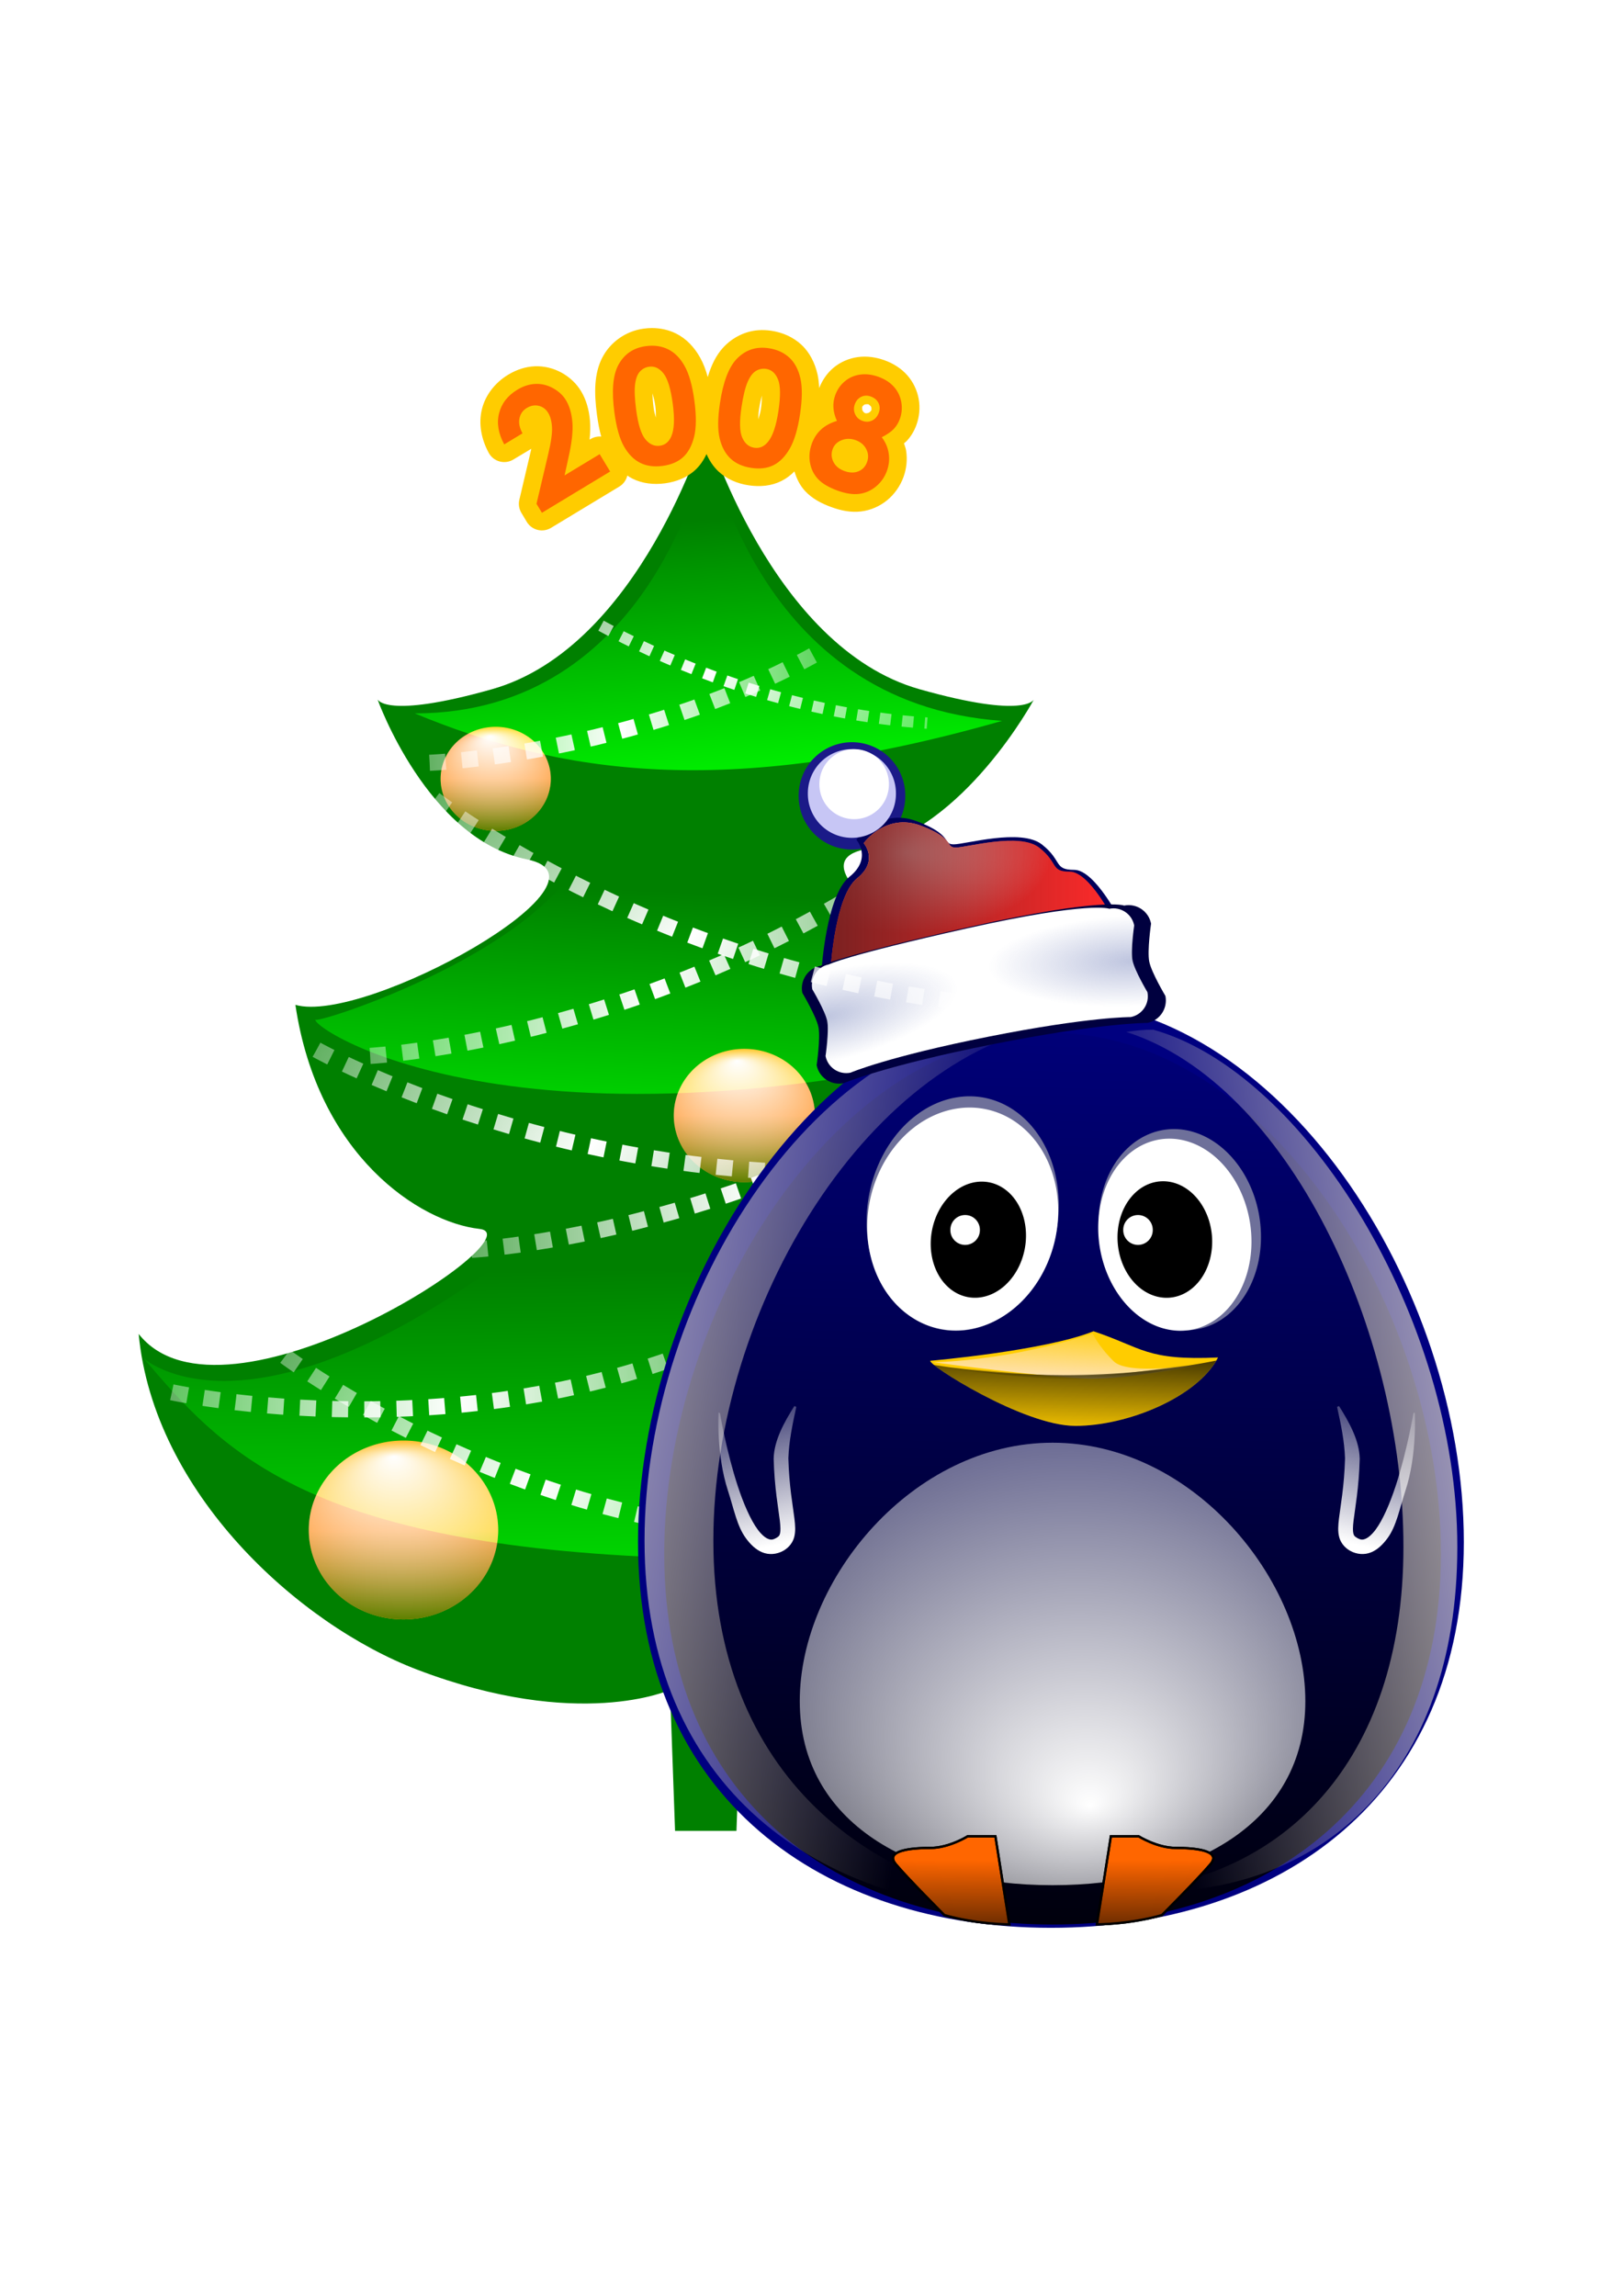 <?xml version="1.0" encoding="UTF-8" standalone="no"?>
<!-- Created with Inkscape (http://www.inkscape.org/) -->
<svg
   xmlns:dc="http://purl.org/dc/elements/1.1/"
   xmlns:cc="http://creativecommons.org/ns#"
   xmlns:rdf="http://www.w3.org/1999/02/22-rdf-syntax-ns#"
   xmlns:svg="http://www.w3.org/2000/svg"
   xmlns="http://www.w3.org/2000/svg"
   xmlns:xlink="http://www.w3.org/1999/xlink"
   xmlns:sodipodi="http://sodipodi.sourceforge.net/DTD/sodipodi-0.dtd"
   xmlns:inkscape="http://www.inkscape.org/namespaces/inkscape"
   width="744.094"
   height="1052.362"
   id="svg3522"
   sodipodi:version="0.32"
   inkscape:version="0.46dev+devel"
   sodipodi:docname="pingvi.svgz"
   inkscape:output_extension="org.inkscape.output.svgz.inkscape"
   enable-background="new">
  <defs
     id="defs3524">
    <linearGradient
       inkscape:collect="always"
       id="linearGradient4300">
      <stop
         style="stop-color:#ffffff;stop-opacity:1;"
         offset="0"
         id="stop4302" />
      <stop
         style="stop-color:#ffffff;stop-opacity:0;"
         offset="1"
         id="stop4304" />
    </linearGradient>
    <linearGradient
       inkscape:collect="always"
       id="linearGradient4209">
      <stop
         style="stop-color:#ffffff;stop-opacity:1;"
         offset="0"
         id="stop4211" />
      <stop
         style="stop-color:#ffffff;stop-opacity:0;"
         offset="1"
         id="stop4213" />
    </linearGradient>
    <linearGradient
       inkscape:collect="always"
       id="linearGradient4199">
      <stop
         style="stop-color:#5e0000;stop-opacity:1;"
         offset="0"
         id="stop4201" />
      <stop
         style="stop-color:#5e0000;stop-opacity:0;"
         offset="1"
         id="stop4203" />
    </linearGradient>
    <linearGradient
       inkscape:collect="always"
       id="linearGradient4185">
      <stop
         style="stop-color:#ffffff;stop-opacity:1;"
         offset="0"
         id="stop4187" />
      <stop
         style="stop-color:#ffffff;stop-opacity:0;"
         offset="1"
         id="stop4189" />
    </linearGradient>
    <linearGradient
       inkscape:collect="always"
       id="linearGradient4165">
      <stop
         style="stop-color:#00ff00;stop-opacity:1;"
         offset="0"
         id="stop4167" />
      <stop
         style="stop-color:#00ff00;stop-opacity:0;"
         offset="1"
         id="stop4169" />
    </linearGradient>
    <linearGradient
       inkscape:collect="always"
       id="linearGradient4157">
      <stop
         style="stop-color:#00ff00;stop-opacity:1;"
         offset="0"
         id="stop4159" />
      <stop
         style="stop-color:#00ff00;stop-opacity:0;"
         offset="1"
         id="stop4161" />
    </linearGradient>
    <linearGradient
       inkscape:collect="always"
       id="linearGradient4141">
      <stop
         style="stop-color:#00ff00;stop-opacity:1;"
         offset="0"
         id="stop4143" />
      <stop
         style="stop-color:#00ff00;stop-opacity:0;"
         offset="1"
         id="stop4145" />
    </linearGradient>
    <linearGradient
       inkscape:collect="always"
       id="linearGradient4089">
      <stop
         style="stop-color:#6b2b00;stop-opacity:1;"
         offset="0"
         id="stop4091" />
      <stop
         style="stop-color:#6b2b00;stop-opacity:0;"
         offset="1"
         id="stop4093" />
    </linearGradient>
    <linearGradient
       inkscape:collect="always"
       id="linearGradient4067">
      <stop
         style="stop-color:#782121;stop-opacity:1;"
         offset="0"
         id="stop4069" />
      <stop
         style="stop-color:#782121;stop-opacity:0;"
         offset="1"
         id="stop4071" />
    </linearGradient>
    <linearGradient
       inkscape:collect="always"
       id="linearGradient4057">
      <stop
         style="stop-color:#ffd5d5;stop-opacity:1;"
         offset="0"
         id="stop4059" />
      <stop
         style="stop-color:#ffd5d5;stop-opacity:0;"
         offset="1"
         id="stop4061" />
    </linearGradient>
    <linearGradient
       inkscape:collect="always"
       id="linearGradient4031">
      <stop
         style="stop-color:#ffffff;stop-opacity:1;"
         offset="0"
         id="stop4033" />
      <stop
         style="stop-color:#ffffff;stop-opacity:0;"
         offset="1"
         id="stop4035" />
    </linearGradient>
    <linearGradient
       inkscape:collect="always"
       id="linearGradient4013">
      <stop
         style="stop-color:#35499b;stop-opacity:1;"
         offset="0"
         id="stop4015" />
      <stop
         style="stop-color:#35499b;stop-opacity:0;"
         offset="1"
         id="stop4017" />
    </linearGradient>
    <linearGradient
       inkscape:collect="always"
       id="linearGradient3998">
      <stop
         style="stop-color:#382d00;stop-opacity:1;"
         offset="0"
         id="stop4000" />
      <stop
         style="stop-color:#382d00;stop-opacity:0;"
         offset="1"
         id="stop4002" />
    </linearGradient>
    <linearGradient
       inkscape:collect="always"
       id="linearGradient3988">
      <stop
         style="stop-color:#382d00;stop-opacity:1;"
         offset="0"
         id="stop3990" />
      <stop
         style="stop-color:#382d00;stop-opacity:0;"
         offset="1"
         id="stop3992" />
    </linearGradient>
    <linearGradient
       inkscape:collect="always"
       id="linearGradient3975">
      <stop
         style="stop-color:#ffe6d5;stop-opacity:1;"
         offset="0"
         id="stop3977" />
      <stop
         style="stop-color:#ffe6d5;stop-opacity:0;"
         offset="1"
         id="stop3979" />
    </linearGradient>
    <linearGradient
       inkscape:collect="always"
       id="linearGradient3949">
      <stop
         style="stop-color:#fff6d5;stop-opacity:1;"
         offset="0"
         id="stop3951" />
      <stop
         style="stop-color:#fff6d5;stop-opacity:0;"
         offset="1"
         id="stop3953" />
    </linearGradient>
    <linearGradient
       inkscape:collect="always"
       id="linearGradient3924">
      <stop
         style="stop-color:#000000;stop-opacity:1;"
         offset="0"
         id="stop3926" />
      <stop
         style="stop-color:#000000;stop-opacity:0;"
         offset="1"
         id="stop3928" />
    </linearGradient>
    <linearGradient
       inkscape:collect="always"
       xlink:href="#linearGradient3924"
       id="linearGradient3930"
       x1="428.571"
       y1="820.934"
       x2="440"
       y2="360.934"
       gradientUnits="userSpaceOnUse"
       gradientTransform="matrix(1.052,0,0,1.052,32.998,6.778)" />
    <linearGradient
       inkscape:collect="always"
       xlink:href="#linearGradient3949"
       id="linearGradient3955"
       x1="137.134"
       y1="523.788"
       x2="390.018"
       y2="568.074"
       gradientUnits="userSpaceOnUse"
       gradientTransform="matrix(1.052,0,0,1.052,23.983,0.768)" />
    <linearGradient
       inkscape:collect="always"
       xlink:href="#linearGradient3949"
       id="linearGradient3959"
       gradientUnits="userSpaceOnUse"
       gradientTransform="matrix(-0.823,0,0,0.978,862.711,48.807)"
       x1="137.134"
       y1="523.788"
       x2="432.875"
       y2="582.359" />
    <linearGradient
       inkscape:collect="always"
       xlink:href="#linearGradient3975"
       id="linearGradient3981"
       x1="435.376"
       y1="544.015"
       x2="436.891"
       y2="514.216"
       gradientUnits="userSpaceOnUse"
       gradientTransform="matrix(1.052,0,0,1.052,32.998,6.778)" />
    <linearGradient
       inkscape:collect="always"
       xlink:href="#linearGradient3988"
       id="linearGradient3994"
       x1="440.908"
       y1="526.39"
       x2="439.753"
       y2="563.766"
       gradientUnits="userSpaceOnUse"
       gradientTransform="matrix(1.052,0,0,1.052,32.998,6.778)" />
    <radialGradient
       inkscape:collect="always"
       xlink:href="#linearGradient3998"
       id="radialGradient4004"
       cx="427.679"
       cy="535.219"
       fx="427.679"
       fy="535.219"
       r="62.679"
       gradientTransform="matrix(1.052,0,0,6.5918838e-2,32.998,534.389)"
       gradientUnits="userSpaceOnUse" />
    <radialGradient
       inkscape:collect="always"
       xlink:href="#linearGradient4013"
       id="radialGradient4019"
       cx="317.6"
       cy="394.175"
       fx="317.6"
       fy="394.175"
       r="73.225"
       gradientTransform="matrix(0.842,-0.204,6.683187e-2,0.276,73.338,363.846)"
       gradientUnits="userSpaceOnUse" />
    <radialGradient
       inkscape:collect="always"
       xlink:href="#linearGradient4013"
       id="radialGradient4023"
       gradientUnits="userSpaceOnUse"
       gradientTransform="matrix(0.914,-3.9373099e-2,1.224498e-2,0.284,61.563,280.994)"
       cx="484.936"
       cy="422.261"
       fx="484.936"
       fy="422.261"
       r="73.225" />
    <linearGradient
       inkscape:collect="always"
       xlink:href="#linearGradient4031"
       id="linearGradient4037"
       x1="306.156"
       y1="609.182"
       x2="289.167"
       y2="530.39"
       gradientUnits="userSpaceOnUse"
       gradientTransform="matrix(1.052,0,0,1.052,32.998,6.778)" />
    <linearGradient
       inkscape:collect="always"
       xlink:href="#linearGradient4031"
       id="linearGradient4041"
       gradientUnits="userSpaceOnUse"
       x1="306.156"
       y1="609.182"
       x2="289.167"
       y2="530.39"
       gradientTransform="matrix(-1.052,0,0,1.052,924.891,6.778)" />
    <radialGradient
       inkscape:collect="always"
       xlink:href="#linearGradient4057"
       id="radialGradient4063"
       cx="356.096"
       cy="291.911"
       fx="356.096"
       fy="291.911"
       r="63.118"
       gradientTransform="matrix(1.052,0,0,0.589,30.894,160.276)"
       gradientUnits="userSpaceOnUse" />
    <linearGradient
       inkscape:collect="always"
       xlink:href="#linearGradient4067"
       id="linearGradient4073"
       x1="318.252"
       y1="331.605"
       x2="444.487"
       y2="331.605"
       gradientUnits="userSpaceOnUse"
       gradientTransform="matrix(1.052,0,0,1.052,32.998,6.778)" />
    <linearGradient
       inkscape:collect="always"
       xlink:href="#linearGradient4089"
       id="linearGradient4095"
       x1="385.195"
       y1="777.091"
       x2="385.368"
       y2="748.306"
       gradientUnits="userSpaceOnUse"
       gradientTransform="matrix(1.052,0,0,1.052,32.998,6.778)" />
    <linearGradient
       inkscape:collect="always"
       xlink:href="#linearGradient4089"
       id="linearGradient4101"
       gradientUnits="userSpaceOnUse"
       x1="385.195"
       y1="777.091"
       x2="385.368"
       y2="748.306"
       gradientTransform="matrix(-1.052,0,0,1.052,912.457,6.778)" />
    <linearGradient
       inkscape:collect="always"
       xlink:href="#linearGradient4165"
       id="linearGradient4179"
       gradientUnits="userSpaceOnUse"
       gradientTransform="matrix(1.477,0,0,1.477,250.287,-25.93)"
       x1="-274.762"
       y1="209.805"
       x2="-284.863"
       y2="90.607" />
    <linearGradient
       inkscape:collect="always"
       xlink:href="#linearGradient4141"
       id="linearGradient4181"
       gradientUnits="userSpaceOnUse"
       gradientTransform="matrix(1.477,0,0,1.477,250.287,-25.93)"
       x1="-287.383"
       y1="378.02"
       x2="-281.333"
       y2="243.669" />
    <linearGradient
       inkscape:collect="always"
       xlink:href="#linearGradient4157"
       id="linearGradient4183"
       gradientUnits="userSpaceOnUse"
       gradientTransform="matrix(1.477,0,0,1.477,250.287,-25.93)"
       x1="-277.792"
       y1="573.759"
       x2="-280.822"
       y2="394.753" />
    <radialGradient
       inkscape:collect="always"
       xlink:href="#linearGradient4185"
       id="radialGradient4191"
       cx="403.817"
       cy="738.82"
       fx="411.899"
       fy="796.54"
       r="123.319"
       gradientTransform="matrix(2.018,-4.6190514e-2,3.6794757e-2,1.607,-370.743,-491.818)"
       gradientUnits="userSpaceOnUse" />
    <linearGradient
       inkscape:collect="always"
       xlink:href="#linearGradient4199"
       id="linearGradient4205"
       x1="-971.767"
       y1="26.047"
       x2="-971.767"
       y2="-42.643"
       gradientUnits="userSpaceOnUse" />
    <radialGradient
       inkscape:collect="always"
       xlink:href="#linearGradient4209"
       id="radialGradient4215"
       cx="-1072.782"
       cy="-42.643"
       fx="-1080.265"
       fy="-125.832"
       r="101.015"
       gradientTransform="matrix(1.444,0,0,0.68,476.792,-13.646)"
       gradientUnits="userSpaceOnUse" />
    <linearGradient
       inkscape:collect="always"
       xlink:href="#linearGradient4199"
       id="linearGradient4222"
       gradientUnits="userSpaceOnUse"
       x1="-971.767"
       y1="26.047"
       x2="-971.767"
       y2="-42.643" />
    <radialGradient
       inkscape:collect="always"
       xlink:href="#linearGradient4209"
       id="radialGradient4224"
       gradientUnits="userSpaceOnUse"
       gradientTransform="matrix(1.444,0,0,0.68,476.792,-13.646)"
       cx="-1072.782"
       cy="-42.643"
       fx="-1080.265"
       fy="-125.832"
       r="101.015" />
    <linearGradient
       inkscape:collect="always"
       xlink:href="#linearGradient4199"
       id="linearGradient4234"
       gradientUnits="userSpaceOnUse"
       x1="-971.767"
       y1="26.047"
       x2="-971.767"
       y2="-42.643" />
    <radialGradient
       inkscape:collect="always"
       xlink:href="#linearGradient4209"
       id="radialGradient4236"
       gradientUnits="userSpaceOnUse"
       gradientTransform="matrix(1.444,0,0,0.68,476.792,-13.646)"
       cx="-1072.782"
       cy="-42.643"
       fx="-1080.265"
       fy="-125.832"
       r="101.015" />
    <linearGradient
       inkscape:collect="always"
       xlink:href="#linearGradient4199"
       id="linearGradient4246"
       gradientUnits="userSpaceOnUse"
       x1="-971.767"
       y1="26.047"
       x2="-971.767"
       y2="-42.643" />
    <radialGradient
       inkscape:collect="always"
       xlink:href="#linearGradient4209"
       id="radialGradient4248"
       gradientUnits="userSpaceOnUse"
       gradientTransform="matrix(1.444,0,0,0.68,476.792,-13.646)"
       cx="-1072.782"
       cy="-42.643"
       fx="-1080.265"
       fy="-125.832"
       r="101.015" />
    <filter
       inkscape:collect="always"
       id="filter4286">
      <feBlend
         inkscape:collect="always"
         mode="screen"
         in2="BackgroundImage"
         id="feBlend4288" />
    </filter>
    <filter
       inkscape:collect="always"
       id="filter4290">
      <feBlend
         inkscape:collect="always"
         mode="screen"
         in2="BackgroundImage"
         id="feBlend4292" />
    </filter>
    <filter
       inkscape:collect="always"
       id="filter4294">
      <feBlend
         inkscape:collect="always"
         mode="screen"
         in2="BackgroundImage"
         id="feBlend4296" />
    </filter>
    <linearGradient
       inkscape:collect="always"
       xlink:href="#linearGradient4300"
       id="linearGradient4306"
       x1="199"
       y1="569.386"
       x2="412.522"
       y2="569.386"
       gradientUnits="userSpaceOnUse"
       spreadMethod="reflect"
       gradientTransform="translate(10.102,58.589)" />
    <linearGradient
       inkscape:collect="always"
       xlink:href="#linearGradient4300"
       id="linearGradient4310"
       gradientUnits="userSpaceOnUse"
       spreadMethod="reflect"
       x1="199"
       y1="569.386"
       x2="412.522"
       y2="569.386"
       gradientTransform="matrix(1,-0.274,0,1,147.482,12.104)" />
    <linearGradient
       inkscape:collect="always"
       xlink:href="#linearGradient4300"
       id="linearGradient4314"
       gradientUnits="userSpaceOnUse"
       gradientTransform="matrix(1,-0.274,0,1,101.015,-76.789)"
       spreadMethod="reflect"
       x1="199"
       y1="569.386"
       x2="412.522"
       y2="569.386" />
    <linearGradient
       inkscape:collect="always"
       xlink:href="#linearGradient4300"
       id="linearGradient4318"
       gradientUnits="userSpaceOnUse"
       gradientTransform="matrix(0.674,-0.135,0,0.494,150.646,72.9)"
       spreadMethod="reflect"
       x1="199"
       y1="569.386"
       x2="412.522"
       y2="569.386" />
    <linearGradient
       inkscape:collect="always"
       xlink:href="#linearGradient4300"
       id="linearGradient4322"
       gradientUnits="userSpaceOnUse"
       spreadMethod="reflect"
       x1="199"
       y1="569.386"
       x2="412.522"
       y2="569.386"
       gradientTransform="matrix(0.91,0.414,-0.414,0.91,308.056,65.669)" />
    <filter
       inkscape:collect="always"
       id="filter4504">
      <feGaussianBlur
         inkscape:collect="always"
         stdDeviation="0.865"
         id="feGaussianBlur4506" />
    </filter>
    <filter
       inkscape:collect="always"
       id="filter4508">
      <feGaussianBlur
         inkscape:collect="always"
         stdDeviation="0.865"
         id="feGaussianBlur4510" />
    </filter>
    <filter
       inkscape:collect="always"
       id="filter4512">
      <feGaussianBlur
         inkscape:collect="always"
         stdDeviation="0.865"
         id="feGaussianBlur4514" />
    </filter>
    <filter
       inkscape:collect="always"
       id="filter4516">
      <feGaussianBlur
         inkscape:collect="always"
         stdDeviation="0.865"
         id="feGaussianBlur4518" />
    </filter>
    <filter
       inkscape:collect="always"
       id="filter4520">
      <feGaussianBlur
         inkscape:collect="always"
         stdDeviation="0.865"
         id="feGaussianBlur4522" />
    </filter>
    <linearGradient
       inkscape:collect="always"
       xlink:href="#linearGradient4300"
       id="linearGradient4526"
       gradientUnits="userSpaceOnUse"
       gradientTransform="matrix(1,-0.274,0,1,137.381,-46.485)"
       spreadMethod="reflect"
       x1="199"
       y1="569.386"
       x2="412.522"
       y2="569.386" />
    <linearGradient
       inkscape:collect="always"
       xlink:href="#linearGradient4300"
       id="linearGradient4530"
       gradientUnits="userSpaceOnUse"
       gradientTransform="matrix(1,-0.274,0,1,90.914,-135.378)"
       spreadMethod="reflect"
       x1="199"
       y1="569.386"
       x2="412.522"
       y2="569.386" />
    <linearGradient
       inkscape:collect="always"
       xlink:href="#linearGradient4300"
       id="linearGradient4534"
       gradientUnits="userSpaceOnUse"
       gradientTransform="matrix(1,-0.274,0,1,90.914,-135.378)"
       spreadMethod="reflect"
       x1="199"
       y1="569.386"
       x2="412.522"
       y2="569.386" />
    <linearGradient
       inkscape:collect="always"
       xlink:href="#linearGradient3924"
       id="linearGradient4564"
       gradientUnits="userSpaceOnUse"
       gradientTransform="matrix(1.052,0,0,1.052,32.998,6.778)"
       x1="428.571"
       y1="820.934"
       x2="440"
       y2="360.934" />
    <radialGradient
       inkscape:collect="always"
       xlink:href="#linearGradient4185"
       id="radialGradient4566"
       gradientUnits="userSpaceOnUse"
       gradientTransform="matrix(2.018,-4.6190514e-2,3.6794757e-2,1.607,-370.743,-491.818)"
       cx="403.817"
       cy="738.82"
       fx="411.899"
       fy="796.54"
       r="123.319" />
    <linearGradient
       inkscape:collect="always"
       xlink:href="#linearGradient3949"
       id="linearGradient4568"
       gradientUnits="userSpaceOnUse"
       gradientTransform="matrix(1.052,0,0,1.052,23.983,0.768)"
       x1="137.134"
       y1="523.788"
       x2="390.018"
       y2="568.074" />
    <linearGradient
       inkscape:collect="always"
       xlink:href="#linearGradient3949"
       id="linearGradient4570"
       gradientUnits="userSpaceOnUse"
       gradientTransform="matrix(-0.823,0,0,0.978,862.711,48.807)"
       x1="137.134"
       y1="523.788"
       x2="432.875"
       y2="582.359" />
    <linearGradient
       inkscape:collect="always"
       xlink:href="#linearGradient3975"
       id="linearGradient4572"
       gradientUnits="userSpaceOnUse"
       gradientTransform="matrix(1.052,0,0,1.052,32.998,6.778)"
       x1="435.376"
       y1="544.015"
       x2="436.891"
       y2="514.216" />
    <linearGradient
       inkscape:collect="always"
       xlink:href="#linearGradient3988"
       id="linearGradient4574"
       gradientUnits="userSpaceOnUse"
       gradientTransform="matrix(1.052,0,0,1.052,32.998,6.778)"
       x1="440.908"
       y1="526.39"
       x2="439.753"
       y2="563.766" />
    <radialGradient
       inkscape:collect="always"
       xlink:href="#linearGradient3998"
       id="radialGradient4576"
       gradientUnits="userSpaceOnUse"
       gradientTransform="matrix(1.052,0,0,6.5918838e-2,32.998,534.389)"
       cx="427.679"
       cy="535.219"
       fx="427.679"
       fy="535.219"
       r="62.679" />
    <radialGradient
       inkscape:collect="always"
       xlink:href="#linearGradient4057"
       id="radialGradient4578"
       gradientUnits="userSpaceOnUse"
       gradientTransform="matrix(1.052,0,0,0.589,30.894,160.276)"
       cx="356.096"
       cy="291.911"
       fx="356.096"
       fy="291.911"
       r="63.118" />
    <linearGradient
       inkscape:collect="always"
       xlink:href="#linearGradient4067"
       id="linearGradient4580"
       gradientUnits="userSpaceOnUse"
       gradientTransform="matrix(1.052,0,0,1.052,32.998,6.778)"
       x1="318.252"
       y1="331.605"
       x2="444.487"
       y2="331.605" />
    <radialGradient
       inkscape:collect="always"
       xlink:href="#linearGradient4013"
       id="radialGradient4582"
       gradientUnits="userSpaceOnUse"
       gradientTransform="matrix(0.842,-0.204,6.683187e-2,0.276,73.338,363.846)"
       cx="317.6"
       cy="394.175"
       fx="317.6"
       fy="394.175"
       r="73.225" />
    <radialGradient
       inkscape:collect="always"
       xlink:href="#linearGradient4013"
       id="radialGradient4584"
       gradientUnits="userSpaceOnUse"
       gradientTransform="matrix(0.914,-3.9373099e-2,1.224498e-2,0.284,61.563,280.994)"
       cx="484.936"
       cy="422.261"
       fx="484.936"
       fy="422.261"
       r="73.225" />
    <linearGradient
       inkscape:collect="always"
       xlink:href="#linearGradient4031"
       id="linearGradient4586"
       gradientUnits="userSpaceOnUse"
       gradientTransform="matrix(1.052,0,0,1.052,32.998,6.778)"
       x1="306.156"
       y1="609.182"
       x2="289.167"
       y2="530.39" />
    <linearGradient
       inkscape:collect="always"
       xlink:href="#linearGradient4031"
       id="linearGradient4588"
       gradientUnits="userSpaceOnUse"
       gradientTransform="matrix(-1.052,0,0,1.052,924.891,6.778)"
       x1="306.156"
       y1="609.182"
       x2="289.167"
       y2="530.39" />
    <linearGradient
       inkscape:collect="always"
       xlink:href="#linearGradient4089"
       id="linearGradient4590"
       gradientUnits="userSpaceOnUse"
       gradientTransform="matrix(1.052,0,0,1.052,32.998,6.778)"
       x1="385.195"
       y1="777.091"
       x2="385.368"
       y2="748.306" />
    <linearGradient
       inkscape:collect="always"
       xlink:href="#linearGradient4089"
       id="linearGradient4592"
       gradientUnits="userSpaceOnUse"
       gradientTransform="matrix(-1.052,0,0,1.052,912.457,6.778)"
       x1="385.195"
       y1="777.091"
       x2="385.368"
       y2="748.306" />
  </defs>
  <sodipodi:namedview
     id="base"
     pagecolor="#ffffff"
     bordercolor="#666666"
     borderopacity="1.0"
     gridtolerance="10000"
     guidetolerance="10"
     objecttolerance="10"
     inkscape:pageopacity="0.0"
     inkscape:pageshadow="2"
     inkscape:zoom="0.49497475"
     inkscape:cx="71.656099"
     inkscape:cy="634.1869"
     inkscape:document-units="px"
     inkscape:current-layer="layer1"
     showgrid="false"
     inkscape:window-width="1600"
     inkscape:window-height="1174"
     inkscape:window-x="-4"
     inkscape:window-y="-4" />
  <g
     inkscape:label="Layer 1"
     inkscape:groupmode="layer"
     id="layer1">
    <g
       id="g4173"
       transform="matrix(0.765,0,0,0.765,465.351,154.254)"
       inkscape:export-filename="C:\Documents and Settings\kostia.VVCDC\Рабочий стол\ping_win.png"
       inkscape:export-xdpi="90"
       inkscape:export-ydpi="90">
      <path
         sodipodi:nodetypes="cccscscscscscscscscc"
         d="M -203.736,895.405 L -166.941,895.405 L -163.929,810.904 C -163.929,810.904 -82.483,829.093 -12.473,798.832 C 79.978,758.872 144.065,685.393 154.523,597.637 C 103.828,662.02 -90.007,535.755 -54.222,531.731 C -18.437,527.707 47.169,491.004 60.588,400.467 C 18.839,412.538 -149.653,319.366 -90.011,307.294 C -30.369,295.223 11.384,217.38 11.384,217.38 C 11.384,217.38 6.911,229.451 -57.204,211.344 C -145.977,186.272 -185.433,54.412 -185.339,54.412 C -185.244,54.412 -224.701,186.272 -313.474,211.344 C -377.588,229.451 -382.061,217.38 -382.061,217.38 C -382.061,217.38 -352.241,301.189 -292.599,313.261 C -232.958,325.332 -389.517,412.538 -431.266,400.467 C -417.846,491.004 -356.715,530.69 -320.93,534.714 C -285.145,538.738 -474.506,662.02 -525.201,597.637 C -516.235,692.851 -429.465,771.646 -358.205,798.832 C -261.28,835.809 -206.748,810.904 -206.748,810.904 L -203.736,895.405 z"
         style="fill:#008000;fill-rule:evenodd;stroke:none;stroke-width:1.161px;stroke-linecap:butt;stroke-linejoin:miter;stroke-opacity:1"
         id="path4121" />
      <path
         sodipodi:nodetypes="cccc"
         id="path4129"
         d="M -185.244,66.225 C -185.244,72.192 -218.058,225.821 -359.755,225.821 C -273.245,261.618 -174.803,278.025 -7.75,230.295 C -156.905,219.855 -180.77,66.225 -185.244,66.225 z"
         style="fill:url(#linearGradient4179);fill-opacity:1;fill-rule:evenodd;stroke:none;stroke-width:1px;stroke-linecap:butt;stroke-linejoin:miter;stroke-opacity:1" />
      <path
         sodipodi:nodetypes="ccccc"
         id="path4139"
         d="M -419.417,409.281 C -419.417,416.739 -282.195,504.74 47.437,410.772 C -67.412,394.365 -121.108,327.246 -121.108,327.246 C -121.108,327.246 -198.668,343.653 -265.788,321.28 C -303.076,374.975 -419.417,412.264 -419.417,409.281 z"
         style="fill:url(#linearGradient4181);fill-opacity:1;fill-rule:evenodd;stroke:none;stroke-width:1px;stroke-linecap:butt;stroke-linejoin:miter;stroke-opacity:1" />
      <path
         sodipodi:nodetypes="cccczc"
         id="path4155"
         d="M -522.333,612.131 C -522.333,612.131 -459.689,670.301 -297.11,546.503 C -150.939,585.283 -74.87,531.587 -74.87,531.587 C -74.87,531.587 26.555,652.403 144.387,618.097 C 136.929,653.894 -0.304,740.198 -213.584,731.455 C -426.919,722.709 -476.096,666.324 -522.333,612.131 z"
         style="fill:url(#linearGradient4183);fill-opacity:1;fill-rule:evenodd;stroke:none;stroke-width:1px;stroke-linecap:butt;stroke-linejoin:miter;stroke-opacity:1" />
    </g>
    <g
       id="g4217"
       transform="matrix(0.463,0,0,0.463,431.185,155.522)"
       style="filter:url(#filter4286)"
       inkscape:export-filename="C:\Documents and Settings\kostia.VVCDC\Рабочий стол\ping_win.png"
       inkscape:export-xdpi="90"
       inkscape:export-ydpi="90">
      <path
         transform="matrix(0.54,0,0,0.75,138.876,467.141)"
         d="M -971.767,-42.643 A 101.015,68.69 0 1 1 -1173.797,-42.643 A 101.015,68.69 0 1 1 -971.767,-42.643 z"
         sodipodi:ry="68.690376"
         sodipodi:rx="101.01525"
         sodipodi:cy="-42.643177"
         sodipodi:cx="-1072.782"
         id="path4195"
         style="opacity:1;fill:#ff2a2a;fill-opacity:1;fill-rule:evenodd;stroke:none;stroke-width:6.4;stroke-linecap:butt;stroke-linejoin:miter;marker:none;marker-start:none;marker-mid:none;marker-end:none;stroke-miterlimit:4;stroke-dasharray:none;stroke-dashoffset:0;stroke-opacity:1;visibility:visible;display:inline;overflow:visible;enable-background:accumulate"
         sodipodi:type="arc" />
      <path
         sodipodi:type="arc"
         style="opacity:1;fill:url(#linearGradient4222);fill-opacity:1;fill-rule:evenodd;stroke:none;stroke-width:6.4;stroke-linecap:butt;stroke-linejoin:miter;marker:none;marker-start:none;marker-mid:none;marker-end:none;stroke-miterlimit:4;stroke-dasharray:none;stroke-dashoffset:0;stroke-opacity:1;visibility:visible;display:inline;overflow:visible;enable-background:accumulate"
         id="path4197"
         sodipodi:cx="-1072.782"
         sodipodi:cy="-42.643177"
         sodipodi:rx="101.01525"
         sodipodi:ry="68.690376"
         d="M -971.767,-42.643 A 101.015,68.69 0 1 1 -1173.797,-42.643 A 101.015,68.69 0 1 1 -971.767,-42.643 z"
         transform="matrix(0.54,0,0,0.75,138.876,467.141)" />
      <path
         transform="matrix(0.54,0,0,0.75,138.876,467.141)"
         d="M -971.767,-42.643 A 101.015,68.69 0 1 1 -1173.797,-42.643 A 101.015,68.69 0 1 1 -971.767,-42.643 z"
         sodipodi:ry="68.690376"
         sodipodi:rx="101.01525"
         sodipodi:cy="-42.643177"
         sodipodi:cx="-1072.782"
         id="path4207"
         style="opacity:1;fill:url(#radialGradient4224);fill-opacity:1;fill-rule:evenodd;stroke:none;stroke-width:6.4;stroke-linecap:butt;stroke-linejoin:miter;marker:none;marker-start:none;marker-mid:none;marker-end:none;stroke-miterlimit:4;stroke-dasharray:none;stroke-dashoffset:0;stroke-opacity:1;visibility:visible;display:inline;overflow:visible;enable-background:accumulate"
         sodipodi:type="arc" />
    </g>
    <g
       transform="matrix(0.593,0,0,0.593,602.425,253.273)"
       id="g4226"
       style="filter:url(#filter4290)"
       inkscape:export-filename="C:\Documents and Settings\kostia.VVCDC\Рабочий стол\ping_win.png"
       inkscape:export-xdpi="90"
       inkscape:export-ydpi="90">
      <path
         sodipodi:type="arc"
         style="opacity:1;fill:#ff2a2a;fill-opacity:1;fill-rule:evenodd;stroke:none;stroke-width:6.4;stroke-linecap:butt;stroke-linejoin:miter;marker:none;marker-start:none;marker-mid:none;marker-end:none;stroke-miterlimit:4;stroke-dasharray:none;stroke-dashoffset:0;stroke-opacity:1;visibility:visible;display:inline;overflow:visible;enable-background:accumulate"
         id="path4228"
         sodipodi:cx="-1072.782"
         sodipodi:cy="-42.643177"
         sodipodi:rx="101.01525"
         sodipodi:ry="68.690376"
         d="M -971.767,-42.643 A 101.015,68.69 0 1 1 -1173.797,-42.643 A 101.015,68.69 0 1 1 -971.767,-42.643 z"
         transform="matrix(0.54,0,0,0.75,138.876,467.141)" />
      <path
         transform="matrix(0.54,0,0,0.75,138.876,467.141)"
         d="M -971.767,-42.643 A 101.015,68.69 0 1 1 -1173.797,-42.643 A 101.015,68.69 0 1 1 -971.767,-42.643 z"
         sodipodi:ry="68.690376"
         sodipodi:rx="101.01525"
         sodipodi:cy="-42.643177"
         sodipodi:cx="-1072.782"
         id="path4230"
         style="opacity:1;fill:url(#linearGradient4234);fill-opacity:1;fill-rule:evenodd;stroke:none;stroke-width:6.4;stroke-linecap:butt;stroke-linejoin:miter;marker:none;marker-start:none;marker-mid:none;marker-end:none;stroke-miterlimit:4;stroke-dasharray:none;stroke-dashoffset:0;stroke-opacity:1;visibility:visible;display:inline;overflow:visible;enable-background:accumulate"
         sodipodi:type="arc" />
      <path
         sodipodi:type="arc"
         style="opacity:1;fill:url(#radialGradient4236);fill-opacity:1;fill-rule:evenodd;stroke:none;stroke-width:6.4;stroke-linecap:butt;stroke-linejoin:miter;marker:none;marker-start:none;marker-mid:none;marker-end:none;stroke-miterlimit:4;stroke-dasharray:none;stroke-dashoffset:0;stroke-opacity:1;visibility:visible;display:inline;overflow:visible;enable-background:accumulate"
         id="path4232"
         sodipodi:cx="-1072.782"
         sodipodi:cy="-42.643177"
         sodipodi:rx="101.01525"
         sodipodi:ry="68.690376"
         d="M -971.767,-42.643 A 101.015,68.69 0 1 1 -1173.797,-42.643 A 101.015,68.69 0 1 1 -971.767,-42.643 z"
         transform="matrix(0.54,0,0,0.75,138.876,467.141)" />
    </g>
    <g
       id="g4238"
       transform="matrix(0.796,0,0,0.796,535.568,354.931)"
       style="filter:url(#filter4294)"
       inkscape:export-filename="C:\Documents and Settings\kostia.VVCDC\Рабочий стол\ping_win.png"
       inkscape:export-xdpi="90"
       inkscape:export-ydpi="90">
      <path
         transform="matrix(0.54,0,0,0.75,138.876,467.141)"
         d="M -971.767,-42.643 A 101.015,68.69 0 1 1 -1173.797,-42.643 A 101.015,68.69 0 1 1 -971.767,-42.643 z"
         sodipodi:ry="68.690376"
         sodipodi:rx="101.01525"
         sodipodi:cy="-42.643177"
         sodipodi:cx="-1072.782"
         id="path4240"
         style="opacity:1;fill:#ff2a2a;fill-opacity:1;fill-rule:evenodd;stroke:none;stroke-width:6.4;stroke-linecap:butt;stroke-linejoin:miter;marker:none;marker-start:none;marker-mid:none;marker-end:none;stroke-miterlimit:4;stroke-dasharray:none;stroke-dashoffset:0;stroke-opacity:1;visibility:visible;display:inline;overflow:visible;enable-background:accumulate"
         sodipodi:type="arc" />
      <path
         sodipodi:type="arc"
         style="opacity:1;fill:url(#linearGradient4246);fill-opacity:1;fill-rule:evenodd;stroke:none;stroke-width:6.4;stroke-linecap:butt;stroke-linejoin:miter;marker:none;marker-start:none;marker-mid:none;marker-end:none;stroke-miterlimit:4;stroke-dasharray:none;stroke-dashoffset:0;stroke-opacity:1;visibility:visible;display:inline;overflow:visible;enable-background:accumulate"
         id="path4242"
         sodipodi:cx="-1072.782"
         sodipodi:cy="-42.643177"
         sodipodi:rx="101.01525"
         sodipodi:ry="68.690376"
         d="M -971.767,-42.643 A 101.015,68.69 0 1 1 -1173.797,-42.643 A 101.015,68.69 0 1 1 -971.767,-42.643 z"
         transform="matrix(0.54,0,0,0.75,138.876,467.141)" />
      <path
         transform="matrix(0.54,0,0,0.75,138.876,467.141)"
         d="M -971.767,-42.643 A 101.015,68.69 0 1 1 -1173.797,-42.643 A 101.015,68.69 0 1 1 -971.767,-42.643 z"
         sodipodi:ry="68.690376"
         sodipodi:rx="101.01525"
         sodipodi:cy="-42.643177"
         sodipodi:cx="-1072.782"
         id="path4244"
         style="opacity:1;fill:url(#radialGradient4248);fill-opacity:1;fill-rule:evenodd;stroke:none;stroke-width:6.4;stroke-linecap:butt;stroke-linejoin:miter;marker:none;marker-start:none;marker-mid:none;marker-end:none;stroke-miterlimit:4;stroke-dasharray:none;stroke-dashoffset:0;stroke-opacity:1;visibility:visible;display:inline;overflow:visible;enable-background:accumulate"
         sodipodi:type="arc" />
    </g>
    <path
       style="fill:none;fill-rule:evenodd;stroke:url(#linearGradient4306);stroke-width:7.392;stroke-linecap:butt;stroke-linejoin:miter;stroke-miterlimit:4;stroke-dasharray:7.392, 7.392;stroke-dashoffset:0;stroke-opacity:1;filter:url(#filter4516)"
       d="M 78.792,638.2 C 78.792,638.2 216.173,668.504 339.411,609.915"
       id="path4298"
       sodipodi:nodetypes="cs"
       inkscape:export-filename="C:\Documents and Settings\kostia.VVCDC\Рабочий стол\ping_win.png"
       inkscape:export-xdpi="90"
       inkscape:export-ydpi="90" />
    <path
       sodipodi:nodetypes="cs"
       id="path4308"
       d="M 216.173,572.892 C 216.173,572.892 353.553,565.551 476.792,473.192"
       style="fill:none;fill-rule:evenodd;stroke:url(#linearGradient4310);stroke-width:7.392;stroke-linecap:butt;stroke-linejoin:miter;stroke-miterlimit:4;stroke-dasharray:7.392, 7.392;stroke-dashoffset:0;stroke-opacity:1;filter:url(#filter4512)"
       inkscape:export-filename="C:\Documents and Settings\kostia.VVCDC\Рабочий стол\ping_win.png"
       inkscape:export-xdpi="90"
       inkscape:export-ydpi="90" />
    <path
       style="fill:none;fill-rule:evenodd;stroke:url(#linearGradient4314);stroke-width:7.392;stroke-linecap:butt;stroke-linejoin:miter;stroke-miterlimit:4;stroke-dasharray:7.392, 7.392;stroke-dashoffset:0;stroke-opacity:1;filter:url(#filter4508)"
       d="M 169.706,483.999 C 169.706,483.999 307.086,476.658 430.325,384.299"
       id="path4312"
       sodipodi:nodetypes="cs"
       inkscape:export-filename="C:\Documents and Settings\kostia.VVCDC\Рабочий стол\ping_win.png"
       inkscape:export-xdpi="90"
       inkscape:export-ydpi="90" />
    <path
       sodipodi:nodetypes="cs"
       id="path4316"
       d="M 196.975,349.654 C 196.975,349.654 289.632,346.031 372.752,300.451"
       style="fill:none;fill-rule:evenodd;stroke:url(#linearGradient4318);stroke-width:7.392;stroke-linecap:butt;stroke-linejoin:miter;stroke-miterlimit:4;stroke-dasharray:7.392, 7.392;stroke-dashoffset:0;stroke-opacity:1;filter:url(#filter4504)"
       inkscape:export-filename="C:\Documents and Settings\kostia.VVCDC\Рабочий стол\ping_win.png"
       inkscape:export-xdpi="90"
       inkscape:export-ydpi="90" />
    <path
       sodipodi:nodetypes="cs"
       id="path4320"
       d="M 130.692,621.735 C 130.692,621.735 243.211,706.182 379.647,703.854"
       style="fill:none;fill-rule:evenodd;stroke:url(#linearGradient4322);stroke-width:7.392;stroke-linecap:butt;stroke-linejoin:miter;stroke-miterlimit:4;stroke-dasharray:7.392, 7.392;stroke-dashoffset:0;stroke-opacity:1;filter:url(#filter4520)"
       inkscape:export-filename="C:\Documents and Settings\kostia.VVCDC\Рабочий стол\ping_win.png"
       inkscape:export-xdpi="90"
       inkscape:export-ydpi="90" />
    <path
       style="fill:none;fill-rule:evenodd;stroke:url(#linearGradient4526);stroke-width:7.392;stroke-linecap:butt;stroke-linejoin:miter;stroke-miterlimit:4;stroke-dasharray:7.392, 7.392;stroke-dashoffset:0;stroke-opacity:1;filter:url(#filter4512)"
       d="M 206.071,514.303 C 206.071,514.303 343.452,506.962 466.69,414.603"
       id="path4524"
       sodipodi:nodetypes="cs"
       transform="matrix(0.845,0.534,-0.534,0.845,245.634,-63.427)"
       inkscape:export-filename="C:\Documents and Settings\kostia.VVCDC\Рабочий стол\ping_win.png"
       inkscape:export-xdpi="90"
       inkscape:export-ydpi="90" />
    <g
       id="g4250"
       transform="translate(10.102,58.589)"
       inkscape:export-filename="C:\Documents and Settings\kostia.VVCDC\Рабочий стол\ping_win.png"
       inkscape:export-xdpi="90"
       inkscape:export-ydpi="90">
      <path
         transform="matrix(1.052,0,0,1.052,16,-9.158)"
         d="M 369.716,299.799 A 23.234,23.234 0 1 1 323.249,299.799 A 23.234,23.234 0 1 1 369.716,299.799 z"
         sodipodi:ry="23.233509"
         sodipodi:rx="23.233509"
         sodipodi:cy="299.79852"
         sodipodi:cx="346.48233"
         id="path4075"
         style="opacity:1;fill:#1b1a88;fill-opacity:1;fill-rule:evenodd;stroke:none;stroke-width:6.4;stroke-linecap:butt;stroke-linejoin:miter;marker:none;marker-start:none;marker-mid:none;marker-end:none;stroke-miterlimit:4;stroke-dasharray:none;stroke-dashoffset:0;stroke-opacity:1;visibility:visible;display:inline;overflow:visible;enable-background:accumulate"
         sodipodi:type="arc" />
      <path
         id="path4043"
         d="M 366.585,385.82 C 366.585,385.82 368.71,351.824 379.334,343.325 C 389.958,334.826 382.521,326.326 382.521,326.326 C 382.521,326.326 393.145,311.453 410.143,317.827 C 427.141,324.202 421.829,328.451 427.141,328.451 C 432.453,328.451 457.95,321.015 467.512,328.451 C 477.073,335.888 472.824,340.137 482.385,340.137 C 491.947,340.137 503.633,363.51 503.633,363.51 C 503.633,363.51 374.022,383.695 366.585,392.194 C 359.149,400.693 366.585,385.82 366.585,385.82 z"
         style="fill:#00005a;fill-opacity:1;fill-rule:evenodd;stroke:none;stroke-width:1px;stroke-linecap:butt;stroke-linejoin:miter;stroke-opacity:1" />
      <path
         style="fill:#ff2a2a;fill-opacity:1;fill-rule:evenodd;stroke:none;stroke-width:1px;stroke-linecap:butt;stroke-linejoin:miter;stroke-opacity:1"
         d="M 370.831,384.182 C 370.831,384.182 372.841,352.024 382.89,343.985 C 392.94,335.945 385.905,327.906 385.905,327.906 C 385.905,327.906 395.954,313.837 412.033,319.866 C 428.112,325.896 423.087,329.916 428.112,329.916 C 433.137,329.916 457.255,322.881 466.299,329.916 C 475.344,336.95 471.324,340.97 480.368,340.97 C 489.413,340.97 500.467,363.078 500.467,363.078 C 500.467,363.078 377.866,382.172 370.831,390.211 C 363.797,398.251 370.831,384.182 370.831,384.182 z"
         id="path4045" />
      <path
         sodipodi:nodetypes="csssc"
         id="path3530"
         d="M 661.015,648.247 C 661.015,765.599 576.206,825.084 471.709,825.084 C 367.211,825.084 282.402,765.599 282.402,648.247 C 282.402,530.895 367.211,399.895 471.709,399.895 C 576.206,399.895 661.015,530.895 661.015,648.247 z"
         style="fill:#000080;fill-opacity:1;fill-rule:evenodd;stroke:none;stroke-width:5.5;stroke-linecap:butt;stroke-linejoin:miter;marker:none;marker-start:none;marker-mid:none;marker-end:none;stroke-miterlimit:4;stroke-dashoffset:0;stroke-opacity:1;visibility:visible;display:inline;overflow:visible;enable-background:accumulate" />
      <path
         style="fill:url(#linearGradient4564);fill-opacity:1;fill-rule:evenodd;stroke:none;stroke-width:5.5;stroke-linecap:butt;stroke-linejoin:miter;marker:none;marker-start:none;marker-mid:none;marker-end:none;stroke-miterlimit:4;stroke-dashoffset:0;stroke-opacity:1;visibility:visible;display:inline;overflow:visible;enable-background:accumulate"
         d="M 650.498,653.618 C 650.498,766.409 570.737,823.581 472.46,823.581 C 374.182,823.581 294.421,766.409 294.421,653.618 C 294.421,540.828 374.182,414.919 472.46,414.919 C 570.737,414.919 650.498,540.828 650.498,653.618 z"
         id="path3539"
         sodipodi:nodetypes="csssc" />
      <path
         style="fill:url(#radialGradient4566);fill-opacity:1"
         sodipodi:nodetypes="csssc"
         id="path3541"
         d="M 588.357,721.196 C 588.357,777.176 536.435,805.552 472.46,805.552 C 408.484,805.552 356.562,777.176 356.562,721.196 C 356.562,665.215 408.484,602.724 472.46,602.724 C 536.435,602.724 588.357,665.215 588.357,721.196 z" />
      <path
         transform="matrix(0.922,0.194,-0.188,0.951,179.934,-52.812)"
         d="M 421.429,502.362 A 46.429,55.714 0 1 1 328.571,502.362 A 46.429,55.714 0 1 1 421.429,502.362 z"
         sodipodi:ry="55.714287"
         sodipodi:rx="46.42857"
         sodipodi:cy="502.36218"
         sodipodi:cx="375"
         id="path3533"
         style="opacity:1;fill:#6e709a;fill-opacity:1;fill-rule:evenodd;stroke:none;stroke-width:5.5;stroke-linecap:butt;stroke-linejoin:miter;marker:none;marker-start:none;marker-mid:none;marker-end:none;stroke-miterlimit:4;stroke-dasharray:none;stroke-dashoffset:0;stroke-opacity:1;visibility:visible;display:inline;overflow:visible;enable-background:accumulate"
         sodipodi:type="arc" />
      <path
         sodipodi:type="arc"
         style="opacity:1;fill:#6e709a;fill-opacity:1;fill-rule:evenodd;stroke:none;stroke-width:5.5;stroke-linecap:butt;stroke-linejoin:miter;marker:none;marker-start:none;marker-mid:none;marker-end:none;stroke-miterlimit:4;stroke-dasharray:none;stroke-dashoffset:0;stroke-opacity:1;visibility:visible;display:inline;overflow:visible;enable-background:accumulate"
         id="path3535"
         sodipodi:cx="375"
         sodipodi:cy="502.36218"
         sodipodi:rx="46.42857"
         sodipodi:ry="55.714287"
         d="M 421.429,502.362 A 46.429,55.714 0 1 1 328.571,502.362 A 46.429,55.714 0 1 1 421.429,502.362 z"
         transform="matrix(-0.779,0.167,0.159,0.816,743.031,32.532)" />
      <path
         sodipodi:nodetypes="cccsc"
         id="path3537"
         d="M 416.419,565.163 C 416.419,565.163 468.704,560.655 491.24,551.641 C 513.777,559.153 515.279,565.163 548.333,563.66 C 538.891,581.812 506.978,595.013 482.939,595.013 C 458.9,595.013 414.916,566.665 416.419,565.163 z"
         style="fill:#ffcc00;fill-rule:evenodd;stroke:none;stroke-width:1px;stroke-linecap:butt;stroke-linejoin:miter;stroke-opacity:1" />
      <path
         id="path3944"
         d="M 463.431,408.895 C 365.154,408.895 285.397,534.808 285.397,647.599 C 285.397,760.39 365.154,817.58 463.431,817.58 C 468.755,817.58 474.034,817.39 479.239,817.055 C 388.338,811.212 316.948,754.292 316.948,647.599 C 316.948,540.906 388.339,422.506 479.239,410.012 C 474.034,409.295 468.755,408.895 463.431,408.895 z"
         style="fill:url(#linearGradient4568);fill-opacity:1;fill-rule:evenodd;stroke:none;stroke-width:5.5;stroke-linecap:butt;stroke-linejoin:miter;marker:none;marker-start:none;marker-mid:none;marker-end:none;stroke-miterlimit:4;stroke-dashoffset:0;stroke-opacity:1;visibility:visible;display:inline;overflow:visible;enable-background:accumulate" />
      <path
         sodipodi:nodetypes="csscscc"
         style="fill:url(#linearGradient4570);fill-opacity:1;fill-rule:evenodd;stroke:none;stroke-width:5.5;stroke-linecap:butt;stroke-linejoin:miter;marker:none;marker-start:none;marker-mid:none;marker-end:none;stroke-miterlimit:4;stroke-dashoffset:0;stroke-opacity:1;visibility:visible;display:inline;overflow:visible;enable-background:accumulate"
         d="M 518.633,413.402 C 588.069,432.934 658.029,545.545 658.029,650.457 C 658.029,755.37 595.582,808.566 518.633,808.566 C 514.464,808.566 510.331,808.389 506.255,808.077 C 577.429,802.642 633.325,749.698 633.325,650.457 C 633.325,551.217 580.433,438.082 506.255,414.441 C 510.331,413.775 514.464,413.402 518.633,413.402 z"
         id="path3957" />
      <path
         sodipodi:type="arc"
         style="opacity:1;fill:#ffffff;fill-opacity:1;fill-rule:evenodd;stroke:none;stroke-width:5.5;stroke-linecap:butt;stroke-linejoin:miter;marker:none;marker-start:none;marker-mid:none;marker-end:none;stroke-miterlimit:4;stroke-dasharray:none;stroke-dashoffset:0;stroke-opacity:1;visibility:visible;display:inline;overflow:visible;enable-background:accumulate"
         id="path3965"
         sodipodi:cx="375"
         sodipodi:cy="502.36218"
         sodipodi:rx="46.42857"
         sodipodi:ry="55.714287"
         d="M 421.429,502.362 A 46.429,55.714 0 1 1 328.571,502.362 A 46.429,55.714 0 1 1 421.429,502.362 z"
         transform="matrix(0.916,0.184,-0.187,0.904,181.713,-22.954)" />
      <path
         sodipodi:type="arc"
         style="opacity:1;fill:#000000;fill-opacity:1;fill-rule:evenodd;stroke:none;stroke-width:5.5;stroke-linecap:butt;stroke-linejoin:miter;marker:none;marker-start:none;marker-mid:none;marker-end:none;stroke-miterlimit:4;stroke-dasharray:none;stroke-dashoffset:0;stroke-opacity:1;visibility:visible;display:inline;overflow:visible;enable-background:accumulate"
         id="path3961"
         sodipodi:cx="375"
         sodipodi:cy="502.36218"
         sodipodi:rx="46.42857"
         sodipodi:ry="55.714287"
         d="M 421.429,502.362 A 46.429,55.714 0 1 1 328.571,502.362 A 46.429,55.714 0 1 1 421.429,502.362 z"
         transform="matrix(0.457,9.6115557e-2,-9.318435e-2,0.471,313.882,237.007)" />
      <path
         transform="matrix(-0.735,0.159,0.15,0.779,728.797,56.418)"
         d="M 421.429,502.362 A 46.429,55.714 0 1 1 328.571,502.362 A 46.429,55.714 0 1 1 421.429,502.362 z"
         sodipodi:ry="55.714287"
         sodipodi:rx="46.42857"
         sodipodi:cy="502.36218"
         sodipodi:cx="375"
         id="path3967"
         style="opacity:1;fill:#ffffff;fill-opacity:1;fill-rule:evenodd;stroke:none;stroke-width:5.5;stroke-linecap:butt;stroke-linejoin:miter;marker:none;marker-start:none;marker-mid:none;marker-end:none;stroke-miterlimit:4;stroke-dasharray:none;stroke-dashoffset:0;stroke-opacity:1;visibility:visible;display:inline;overflow:visible;enable-background:accumulate"
         sodipodi:type="arc" />
      <path
         transform="matrix(0.466,-2.4157897e-2,3.067331e-2,0.479,333.782,278.015)"
         d="M 421.429,502.362 A 46.429,55.714 0 1 1 328.571,502.362 A 46.429,55.714 0 1 1 421.429,502.362 z"
         sodipodi:ry="55.714287"
         sodipodi:rx="46.42857"
         sodipodi:cy="502.36218"
         sodipodi:cx="375"
         id="path3963"
         style="opacity:1;fill:#000000;fill-opacity:1;fill-rule:evenodd;stroke:none;stroke-width:5.5;stroke-linecap:butt;stroke-linejoin:miter;marker:none;marker-start:none;marker-mid:none;marker-end:none;stroke-miterlimit:4;stroke-dasharray:none;stroke-dashoffset:0;stroke-opacity:1;visibility:visible;display:inline;overflow:visible;enable-background:accumulate"
         sodipodi:type="arc" />
      <path
         transform="matrix(1.052,0,0,1.052,32.998,6.778)"
         d="M 386.071,473.791 A 6.429,6.429 0 1 1 373.214,473.791 A 6.429,6.429 0 1 1 386.071,473.791 z"
         sodipodi:ry="6.4285712"
         sodipodi:rx="6.4285712"
         sodipodi:cy="473.79074"
         sodipodi:cx="379.64285"
         id="path3969"
         style="opacity:1;fill:#ffffff;fill-opacity:1;fill-rule:evenodd;stroke:none;stroke-width:5.5;stroke-linecap:butt;stroke-linejoin:miter;marker:none;marker-start:none;marker-mid:none;marker-end:none;stroke-miterlimit:4;stroke-dasharray:none;stroke-dashoffset:0;stroke-opacity:1;visibility:visible;display:inline;overflow:visible;enable-background:accumulate"
         sodipodi:type="arc" />
      <path
         transform="matrix(1.052,0,0,1.052,112.251,6.778)"
         sodipodi:type="arc"
         style="opacity:1;fill:#ffffff;fill-opacity:1;fill-rule:evenodd;stroke:none;stroke-width:5.5;stroke-linecap:butt;stroke-linejoin:miter;marker:none;marker-start:none;marker-mid:none;marker-end:none;stroke-miterlimit:4;stroke-dasharray:none;stroke-dashoffset:0;stroke-opacity:1;visibility:visible;display:inline;overflow:visible;enable-background:accumulate"
         id="path3971"
         sodipodi:cx="379.64285"
         sodipodi:cy="473.79074"
         sodipodi:rx="6.4285712"
         sodipodi:ry="6.4285712"
         d="M 386.071,473.791 A 6.429,6.429 0 1 1 373.214,473.791 A 6.429,6.429 0 1 1 386.071,473.791 z" />
      <path
         id="path3973"
         d="M 418.111,565.894 C 418.111,565.894 469.637,572.799 488.759,573.33 C 507.882,573.861 546.128,565.894 546.128,565.894 C 546.128,565.894 507.882,572.799 500.446,565.362 C 493.009,557.926 490.884,552.614 490.884,552.614 C 490.884,552.614 457.95,564.3 418.111,565.894 z"
         style="fill:url(#linearGradient4572);fill-opacity:1;fill-rule:evenodd;stroke:none;stroke-width:1px;stroke-linecap:butt;stroke-linejoin:miter;stroke-opacity:1" />
      <path
         id="path3983"
         d="M 547.544,565.068 C 526.07,569.345 502.338,571.74 477.343,571.74 C 456.535,571.74 436.576,570.092 418.086,567.073 C 426.227,573.7 462.069,595.009 482.93,595.009 C 506.338,595.009 537.222,582.485 547.544,565.068 z"
         style="fill:url(#linearGradient4574);fill-opacity:1;fill-rule:evenodd;stroke:none;stroke-width:1px;stroke-linecap:butt;stroke-linejoin:miter;stroke-opacity:1" />
      <path
         sodipodi:nodetypes="cscsc"
         id="path3996"
         d="M 417.621,567.041 C 417.621,567.041 467.577,573.426 493.118,571.924 C 518.66,570.421 547.581,564.411 547.581,564.411 C 547.581,564.411 513.025,573.802 486.733,573.802 C 460.44,573.802 418.748,568.168 417.621,567.041 z"
         style="fill:url(#radialGradient4576);fill-opacity:1;fill-rule:evenodd;stroke:none;stroke-width:1px;stroke-linecap:butt;stroke-linejoin:miter;stroke-opacity:1" />
      <path
         id="path4047"
         d="M 370.831,384.182 C 370.831,384.182 372.841,352.024 382.89,343.985 C 392.94,335.945 385.905,327.906 385.905,327.906 C 385.905,327.906 395.954,313.837 412.033,319.866 C 428.112,325.896 423.087,329.916 428.112,329.916 C 433.137,329.916 457.255,322.881 466.299,329.916 C 475.344,336.95 471.324,340.97 480.368,340.97 C 489.413,340.97 500.467,363.078 500.467,363.078 C 500.467,363.078 377.866,382.172 370.831,390.211 C 363.797,398.251 370.831,384.182 370.831,384.182 z"
         style="fill:url(#radialGradient4578);fill-opacity:1;fill-rule:evenodd;stroke:none;stroke-width:1px;stroke-linecap:butt;stroke-linejoin:miter;stroke-opacity:1" />
      <path
         style="fill:url(#linearGradient4580);fill-opacity:1;fill-rule:evenodd;stroke:none;stroke-width:1px;stroke-linecap:butt;stroke-linejoin:miter;stroke-opacity:1"
         d="M 370.831,384.182 C 370.831,384.182 372.841,352.024 382.89,343.985 C 392.94,335.945 385.905,327.906 385.905,327.906 C 385.905,327.906 395.954,313.837 412.033,319.866 C 428.112,325.896 423.087,329.916 428.112,329.916 C 433.137,329.916 457.255,322.881 466.299,329.916 C 475.344,336.95 471.324,340.97 480.368,340.97 C 489.413,340.97 500.467,363.078 500.467,363.078 C 500.467,363.078 377.866,382.172 370.831,390.211 C 363.797,398.251 370.831,384.182 370.831,384.182 z"
         id="path4065" />
      <path
         sodipodi:nodetypes="czcczcczcczcc"
         id="rect4006"
         d="M 365.998,384.143 C 365.998,384.143 373.688,379.86 434.812,366.201 C 495.923,352.546 505.264,356.513 505.264,356.513 C 510.979,355.379 516.492,359.067 517.626,364.782 C 517.626,364.782 515.802,377.206 516.789,382.18 C 517.776,387.154 524.205,397.94 524.205,397.94 C 525.339,403.656 521.651,409.169 515.936,410.303 C 515.936,410.303 495.111,410.146 445.484,419.992 C 395.12,429.984 376.67,437.933 376.67,437.933 C 370.955,439.067 365.441,435.379 364.307,429.664 C 364.307,429.664 366.131,417.24 365.144,412.266 C 364.158,407.292 357.729,396.506 357.729,396.506 C 356.595,390.791 360.283,385.277 365.998,384.143 z"
         style="fill:#00003f;fill-opacity:1;fill-rule:evenodd;stroke:none;stroke-width:5.5;stroke-linecap:butt;stroke-linejoin:miter;marker:none;marker-start:none;marker-mid:none;marker-end:none;stroke-miterlimit:4;stroke-dashoffset:0;stroke-opacity:1;visibility:visible;display:inline;overflow:visible;enable-background:accumulate" />
      <path
         style="fill:#ffffff;fill-opacity:1;fill-rule:evenodd;stroke:none;stroke-width:5.5;stroke-linecap:butt;stroke-linejoin:miter;marker:none;marker-start:none;marker-mid:none;marker-end:none;stroke-miterlimit:4;stroke-dashoffset:0;stroke-opacity:1;visibility:visible;display:inline;overflow:visible;enable-background:accumulate"
         d="M 369.946,383.474 C 369.946,383.474 377.043,379.522 433.455,366.916 C 489.856,354.313 498.476,357.974 498.476,357.974 C 503.751,356.927 508.839,360.331 509.886,365.606 C 509.886,365.606 508.203,377.072 509.113,381.662 C 510.024,386.253 515.957,396.208 515.957,396.208 C 517.004,401.483 513.6,406.571 508.325,407.618 C 508.325,407.618 489.106,407.473 443.305,416.56 C 396.823,425.782 379.795,433.118 379.795,433.118 C 374.521,434.165 369.432,430.761 368.386,425.486 C 368.386,425.486 370.069,414.02 369.158,409.429 C 368.247,404.839 362.314,394.884 362.314,394.884 C 361.268,389.609 364.671,384.521 369.946,383.474 z"
         id="path4009"
         sodipodi:nodetypes="czcczcczcczcc" />
      <path
         sodipodi:nodetypes="czcczcczcczcc"
         id="path4011"
         d="M 369.946,383.474 C 369.946,383.474 377.043,379.522 433.455,366.916 C 489.856,354.313 498.476,357.974 498.476,357.974 C 503.751,356.927 508.839,360.331 509.886,365.606 C 509.886,365.606 508.203,377.072 509.113,381.662 C 510.024,386.253 515.957,396.208 515.957,396.208 C 517.004,401.483 513.6,406.571 508.325,407.618 C 508.325,407.618 489.106,407.473 443.305,416.56 C 396.823,425.782 379.795,433.118 379.795,433.118 C 374.521,434.165 369.432,430.761 368.386,425.486 C 368.386,425.486 370.069,414.02 369.158,409.429 C 368.247,404.839 362.314,394.884 362.314,394.884 C 361.268,389.609 364.671,384.521 369.946,383.474 z"
         style="opacity:0.325;fill:url(#radialGradient4582);fill-opacity:1;fill-rule:evenodd;stroke:none;stroke-width:5.5;stroke-linecap:butt;stroke-linejoin:miter;marker:none;marker-start:none;marker-mid:none;marker-end:none;stroke-miterlimit:4;stroke-dashoffset:0;stroke-opacity:1;visibility:visible;display:inline;overflow:visible;enable-background:accumulate" />
      <path
         style="opacity:0.325;fill:url(#radialGradient4584);fill-opacity:1;fill-rule:evenodd;stroke:none;stroke-width:5.5;stroke-linecap:butt;stroke-linejoin:miter;marker:none;marker-start:none;marker-mid:none;marker-end:none;stroke-miterlimit:4;stroke-dashoffset:0;stroke-opacity:1;visibility:visible;display:inline;overflow:visible;enable-background:accumulate"
         d="M 369.946,383.474 C 369.946,383.474 377.043,379.522 433.455,366.916 C 489.856,354.313 498.476,357.974 498.476,357.974 C 503.751,356.927 508.839,360.331 509.886,365.606 C 509.886,365.606 508.203,377.072 509.113,381.662 C 510.024,386.253 515.957,396.208 515.957,396.208 C 517.004,401.483 513.6,406.571 508.325,407.618 C 508.325,407.618 489.106,407.473 443.305,416.56 C 396.823,425.782 379.795,433.118 379.795,433.118 C 374.521,434.165 369.432,430.761 368.386,425.486 C 368.386,425.486 370.069,414.02 369.158,409.429 C 368.247,404.839 362.314,394.884 362.314,394.884 C 361.268,389.609 364.671,384.521 369.946,383.474 z"
         id="path4021"
         sodipodi:nodetypes="czcczcczcczcc" />
      <path
         sodipodi:nodetypes="ccssssssccssssssccc"
         id="path4025"
         d="M 354.077,585.914 C 349.587,593.119 344.751,601.53 344.598,610.094 C 344.981,623.641 346.745,632.712 347.424,638.425 C 347.764,641.281 347.785,643.23 347.523,644.275 C 347.261,645.32 347.045,645.65 345.781,646.378 C 344.151,647.317 343.258,647.302 341.969,646.772 C 340.679,646.242 339.007,644.841 337.335,642.598 C 333.989,638.114 330.742,630.536 328.132,622.583 C 322.912,606.678 319.981,589.224 319.981,589.224 L 319.352,588.839 C 319.352,588.839 318.194,608.112 323.634,624.687 C 326.354,632.974 327.734,640.963 331.945,646.608 C 334.05,649.431 336.415,651.755 339.405,652.984 C 342.395,654.213 346.019,653.99 349.133,652.195 C 351.577,650.787 353.387,648.486 354.03,645.918 C 354.674,643.349 354.499,640.713 354.129,637.603 C 353.389,631.383 351.704,622.943 351.335,609.897 C 351.607,601.929 353.273,594.066 354.983,586.299 L 354.077,585.914 z"
         style="fill:url(#linearGradient4586);fill-opacity:1;fill-rule:evenodd;stroke:none;stroke-width:6.4;stroke-linecap:butt;stroke-linejoin:miter;stroke-miterlimit:4;stroke-dasharray:none;stroke-opacity:1" />
      <path
         style="fill:url(#linearGradient4588);fill-opacity:1;fill-rule:evenodd;stroke:none;stroke-width:6.4;stroke-linecap:butt;stroke-linejoin:miter;stroke-miterlimit:4;stroke-dasharray:none;stroke-opacity:1"
         d="M 603.811,585.914 C 608.301,593.119 613.137,601.53 613.291,610.094 C 612.908,623.641 611.143,632.712 610.464,638.425 C 610.124,641.281 610.104,643.23 610.365,644.275 C 610.627,645.32 610.844,645.65 612.107,646.378 C 613.737,647.317 614.63,647.302 615.92,646.772 C 617.21,646.242 618.881,644.841 620.554,642.598 C 623.899,638.114 627.146,630.536 629.756,622.583 C 634.977,606.678 637.907,589.224 637.907,589.224 L 638.536,588.839 C 638.536,588.839 639.694,608.112 634.254,624.687 C 631.534,632.974 630.155,640.963 625.944,646.608 C 623.838,649.431 621.473,651.755 618.483,652.984 C 615.494,654.213 611.87,653.99 608.755,652.195 C 606.311,650.787 604.501,648.486 603.858,645.918 C 603.215,643.349 603.39,640.713 603.759,637.603 C 604.499,631.383 606.184,622.943 606.553,609.897 C 606.282,601.929 604.615,594.066 602.905,586.299 L 603.811,585.914 z"
         id="path4039"
         sodipodi:nodetypes="ccssssssccssssssccc" />
      <path
         sodipodi:type="arc"
         style="opacity:1;fill:#c7c6f5;fill-opacity:1;fill-rule:evenodd;stroke:none;stroke-width:6.4;stroke-linecap:butt;stroke-linejoin:miter;marker:none;marker-start:none;marker-mid:none;marker-end:none;stroke-miterlimit:4;stroke-dasharray:none;stroke-dashoffset:0;stroke-opacity:1;visibility:visible;display:inline;overflow:visible;enable-background:accumulate"
         id="path4077"
         sodipodi:cx="346.48233"
         sodipodi:cy="299.79852"
         sodipodi:rx="23.233509"
         sodipodi:ry="23.233509"
         d="M 369.716,299.799 A 23.234,23.234 0 1 1 323.249,299.799 A 23.234,23.234 0 1 1 369.716,299.799 z"
         transform="matrix(0.869,0,0,0.869,79.373,44.614)" />
      <path
         transform="matrix(0.686,0,0,0.686,143.809,95.199)"
         d="M 369.716,299.799 A 23.234,23.234 0 1 1 323.249,299.799 A 23.234,23.234 0 1 1 369.716,299.799 z"
         sodipodi:ry="23.233509"
         sodipodi:rx="23.233509"
         sodipodi:cy="299.79852"
         sodipodi:cx="346.48233"
         id="path4079"
         style="opacity:1;fill:#ffffff;fill-opacity:1;fill-rule:evenodd;stroke:none;stroke-width:6.4;stroke-linecap:butt;stroke-linejoin:miter;marker:none;marker-start:none;marker-mid:none;marker-end:none;stroke-miterlimit:4;stroke-dasharray:none;stroke-dashoffset:0;stroke-opacity:1;visibility:visible;display:inline;overflow:visible;enable-background:accumulate"
         sodipodi:type="arc" />
      <path
         sodipodi:nodetypes="csscccc"
         id="path4085"
         d="M 422.892,819.272 C 422.892,819.272 405.894,802.273 400.582,795.899 C 395.27,789.525 408.018,788.462 416.517,788.462 C 425.016,788.462 433.516,783.151 433.516,783.151 L 446.264,783.151 L 452.638,823.521 C 452.638,823.521 437.765,823.521 422.892,819.272 z"
         style="fill:#ff6600;fill-rule:evenodd;stroke:#000000;stroke-width:1.052px;stroke-linecap:butt;stroke-linejoin:miter;stroke-opacity:1" />
      <path
         style="fill:url(#linearGradient4590);fill-opacity:1;fill-rule:evenodd;stroke:#000000;stroke-width:1.052px;stroke-linecap:butt;stroke-linejoin:miter;stroke-opacity:1"
         d="M 422.892,819.272 C 422.892,819.272 405.894,802.273 400.582,795.899 C 395.27,789.525 408.018,788.462 416.517,788.462 C 425.016,788.462 433.516,783.151 433.516,783.151 L 446.264,783.151 L 452.638,823.521 C 452.638,823.521 437.765,823.521 422.892,819.272 z"
         id="path4087"
         sodipodi:nodetypes="csscccc" />
      <path
         style="fill:#ff6600;fill-rule:evenodd;stroke:#000000;stroke-width:1.052px;stroke-linecap:butt;stroke-linejoin:miter;stroke-opacity:1"
         d="M 522.563,819.272 C 522.563,819.272 539.561,802.273 544.873,795.899 C 550.185,789.525 537.437,788.462 528.938,788.462 C 520.439,788.462 511.94,783.151 511.94,783.151 L 499.191,783.151 L 492.817,823.521 C 492.817,823.521 507.69,823.521 522.563,819.272 z"
         id="path4097"
         sodipodi:nodetypes="csscccc" />
      <path
         sodipodi:nodetypes="csscccc"
         id="path4099"
         d="M 522.563,819.272 C 522.563,819.272 539.561,802.273 544.873,795.899 C 550.185,789.525 537.437,788.462 528.938,788.462 C 520.439,788.462 511.94,783.151 511.94,783.151 L 499.191,783.151 L 492.817,823.521 C 492.817,823.521 507.69,823.521 522.563,819.272 z"
         style="fill:url(#linearGradient4592);fill-opacity:1;fill-rule:evenodd;stroke:#000000;stroke-width:1.052px;stroke-linecap:butt;stroke-linejoin:miter;stroke-opacity:1" />
    </g>
    <path
       sodipodi:nodetypes="cs"
       id="path4528"
       d="M 159.604,425.41 C 159.604,425.41 296.985,418.069 420.223,325.71"
       style="fill:none;fill-rule:evenodd;stroke:url(#linearGradient4530);stroke-width:7.392;stroke-linecap:butt;stroke-linejoin:miter;stroke-miterlimit:4;stroke-dasharray:7.392, 7.392;stroke-dashoffset:0;stroke-opacity:1;filter:url(#filter4508)"
       transform="matrix(0.757,0.653,-0.653,0.757,356.177,-59.791)"
       inkscape:export-filename="C:\Documents and Settings\kostia.VVCDC\Рабочий стол\ping_win.png"
       inkscape:export-xdpi="90"
       inkscape:export-ydpi="90" />
    <path
       transform="matrix(0.533,0.46,-0.46,0.533,350.915,-35.444)"
       style="fill:none;fill-rule:evenodd;stroke:url(#linearGradient4534);stroke-width:7.392;stroke-linecap:butt;stroke-linejoin:miter;stroke-miterlimit:4;stroke-dasharray:7.392, 7.392;stroke-dashoffset:0;stroke-opacity:1;filter:url(#filter4508)"
       d="M 159.604,425.41 C 159.604,425.41 296.985,418.069 420.223,325.71"
       id="path4532"
       sodipodi:nodetypes="cs"
       inkscape:export-filename="C:\Documents and Settings\kostia.VVCDC\Рабочий стол\ping_win.png"
       inkscape:export-xdpi="90"
       inkscape:export-ydpi="90" />
    <path
       style="font-size:47.019px;font-style:normal;font-weight:normal;fill:#ffcc00;fill-opacity:1;stroke:none;stroke-width:1px;stroke-linecap:butt;stroke-linejoin:miter;stroke-opacity:1;font-family:Century Gothic"
       d="M 298.914,150.367 C 297.627,150.363 296.358,150.475 295.07,150.648 C 287.031,151.729 279.82,156.737 276.133,163.929 C 276.122,163.94 276.112,163.95 276.102,163.961 C 272.449,171.183 272.295,179.731 273.695,190.148 C 274.186,193.798 274.796,197.097 275.633,200.117 C 273.93,199.967 272.223,200.361 270.758,201.242 L 270.289,201.523 C 270.631,198.415 270.711,195.537 270.477,192.804 C 270.054,187.88 268.801,183.272 266.383,179.273 C 264.257,175.758 261.147,172.857 257.477,170.836 C 253.706,168.76 249.413,167.729 245.195,167.898 C 240.909,168.07 236.725,169.494 233.008,171.742 C 227.12,175.302 222.641,180.878 220.977,187.429 C 219.284,194.093 220.627,201.248 224.07,207.586 C 225.125,209.525 226.926,210.949 229.057,211.527 C 231.187,212.106 233.461,211.788 235.352,210.648 L 243.57,205.711 C 243.513,205.962 243.507,206.109 243.445,206.367 C 243.445,206.377 243.445,206.388 243.445,206.398 L 238.102,229.086 C 237.623,231.132 237.959,233.283 239.039,235.086 L 241.508,239.211 C 242.615,241.054 244.412,242.38 246.499,242.896 C 248.587,243.412 250.794,243.076 252.633,241.961 L 283.914,223.054 C 285.773,221.931 287.102,220.106 287.602,217.992 C 288.344,218.483 289.082,218.965 289.883,219.367 C 294.447,221.654 299.676,222.25 304.852,221.554 C 310.009,220.861 314.944,218.953 318.727,215.461 C 320.962,213.397 322.621,210.889 323.914,208.148 C 325.26,211.176 327.063,213.941 329.477,216.179 C 333.24,219.669 338.103,221.684 343.258,222.461 C 348.376,223.231 353.619,222.789 358.227,220.492 C 360.479,219.369 362.467,217.853 364.227,216.086 C 365.23,219.429 366.781,222.628 369.195,225.179 C 372.388,228.555 376.448,230.731 381.195,232.461 C 385.741,234.117 390.262,234.987 394.82,234.429 C 399.156,233.899 403.359,232.077 406.758,229.273 C 410.149,226.475 412.726,222.767 414.227,218.648 C 415.628,214.802 416.034,210.642 415.445,206.679 C 415.268,205.485 414.803,204.362 414.445,203.211 C 414.82,202.872 415.245,202.616 415.602,202.242 C 417.661,200.081 419.159,197.508 420.133,194.836 C 421.502,191.078 421.907,186.909 421.195,182.898 C 420.475,178.842 418.61,175 415.914,171.961 C 413.15,168.845 409.554,166.608 405.633,165.179 C 401.71,163.75 397.49,163.117 393.32,163.679 C 389.236,164.23 385.341,165.92 382.227,168.492 C 379.227,170.969 376.975,174.28 375.57,177.898 C 375.462,175.736 375.27,173.63 374.82,171.648 C 373.625,166.38 371.22,161.531 367.352,157.961 C 363.616,154.513 358.778,152.387 353.664,151.617 C 351.681,151.318 349.651,151.219 347.633,151.367 C 341.622,151.808 335.926,154.673 331.758,159.086 C 331.747,159.096 331.737,159.107 331.727,159.117 C 328.3,162.785 326.093,167.434 324.477,172.836 C 323.599,169.576 322.482,166.621 321.008,163.961 C 318.381,159.221 314.669,155.236 309.977,152.898 C 306.569,151.2 302.774,150.379 298.914,150.367 z M 299.133,180.273 C 299.591,181.892 300.107,183.631 300.445,186.148 C 300.74,188.341 300.693,189.881 300.695,191.461 C 300.328,190.075 299.928,188.861 299.664,186.898 C 299.297,184.17 299.173,182.018 299.133,180.273 z M 349.289,181.304 C 349.272,182.971 349.254,184.746 348.883,187.211 C 348.562,189.339 348.09,190.749 347.664,192.242 C 347.706,190.839 347.691,189.639 347.977,187.742 C 348.38,185.06 348.856,182.982 349.289,181.304 z M 398.133,185.304 C 398.319,185.372 399.264,186.193 399.414,186.523 C 399.573,186.875 399.542,187.962 399.508,188.054 C 399.502,188.07 398.85,188.94 398.352,189.179 C 398.114,189.293 397.648,189.447 397.227,189.461 C 396.93,189.47 396.565,189.379 396.445,189.336 C 396.591,189.389 395.757,188.85 395.477,188.273 C 395.19,187.683 395.276,186.466 395.289,186.429 C 395.242,186.56 395.855,185.687 396.32,185.461 C 396.789,185.233 398.048,185.274 398.133,185.304 z"
       id="path4561"
       inkscape:export-filename="C:\Documents and Settings\kostia.VVCDC\Рабочий стол\ping_win.png"
       inkscape:export-xdpi="90"
       inkscape:export-ydpi="90" />
    <path
       style="font-size:47.019px;font-style:normal;font-weight:normal;fill:#ff6600;fill-opacity:1;stroke:none;stroke-width:1px;stroke-linecap:butt;stroke-linejoin:miter;stroke-opacity:1;font-family:Century Gothic"
       d="M 239.556,198.633 L 231.175,203.701 C 228.455,198.694 227.667,193.936 228.812,189.428 C 229.958,184.92 232.751,181.323 237.192,178.638 C 239.935,176.979 242.705,176.094 245.502,175.982 C 248.299,175.869 250.986,176.523 253.563,177.941 C 256.14,179.36 258.109,181.195 259.47,183.446 C 261.092,186.127 262.074,189.474 262.418,193.487 C 262.762,197.499 262.183,202.839 260.68,209.506 L 258.845,217.911 L 274.932,208.183 L 279.74,216.134 L 248.456,235.052 L 245.969,230.938 L 251.323,208.246 C 252.633,202.786 253.218,198.68 253.077,195.928 C 252.937,193.176 252.359,190.961 251.344,189.282 C 250.292,187.543 248.844,186.455 247.001,186.018 C 245.158,185.581 243.325,185.914 241.504,187.015 C 239.662,188.129 238.541,189.743 238.142,191.857 C 237.744,193.971 238.215,196.229 239.556,198.633 L 239.556,198.633 z M 296.131,158.663 C 299.948,158.15 303.362,158.644 306.376,160.146 C 309.389,161.647 311.907,164.223 313.93,167.873 C 315.953,171.522 317.427,176.785 318.351,183.659 C 319.284,190.605 319.246,196.112 318.237,200.181 C 317.227,204.251 315.552,207.366 313.212,209.527 C 310.872,211.687 307.734,213.032 303.799,213.561 C 299.864,214.09 296.435,213.622 293.511,212.156 C 290.587,210.691 288.116,208.2 286.099,204.682 C 284.081,201.164 282.611,195.968 281.687,189.094 C 280.396,179.493 280.943,172.337 283.326,167.624 C 285.984,162.44 290.252,159.453 296.131,158.663 L 296.131,158.663 z M 297.651,168.088 C 295.968,168.314 294.547,169.054 293.388,170.308 C 292.23,171.562 291.483,173.55 291.149,176.274 C 290.816,178.998 290.99,182.896 291.672,187.969 C 292.56,194.582 293.963,199.046 295.878,201.358 C 297.794,203.671 300.008,204.659 302.521,204.321 C 304.939,203.996 306.698,202.541 307.799,199.955 C 309.14,196.831 309.356,191.879 308.445,185.099 C 307.521,178.225 306.107,173.588 304.204,171.189 C 302.301,168.79 300.117,167.756 297.651,168.088 L 297.651,168.088 z M 352.438,159.621 C 356.246,160.194 359.387,161.623 361.861,163.906 C 364.335,166.189 366.034,169.366 366.957,173.435 C 367.88,177.505 367.825,182.969 366.792,189.828 C 365.749,196.758 364.174,202.036 362.068,205.661 C 359.962,209.287 357.484,211.81 354.633,213.231 C 351.783,214.652 348.394,215.067 344.468,214.476 C 340.542,213.885 337.38,212.477 334.981,210.254 C 332.583,208.03 330.907,204.948 329.952,201.006 C 328.998,197.065 329.037,191.665 330.07,184.806 C 331.512,175.227 334.036,168.508 337.64,164.649 C 341.64,160.414 346.573,158.738 352.438,159.621 L 352.438,159.621 z M 351.266,169.095 C 349.586,168.842 348.015,169.156 346.552,170.036 C 345.09,170.917 343.818,172.618 342.736,175.14 C 341.655,177.662 340.733,181.453 339.971,186.515 C 338.977,193.114 339.077,197.791 340.271,200.547 C 341.464,203.302 343.315,204.869 345.822,205.247 C 348.234,205.61 350.33,204.704 352.109,202.529 C 354.27,199.903 355.86,195.208 356.878,188.444 C 357.911,181.585 357.849,176.738 356.691,173.903 C 355.534,171.068 353.725,169.466 351.266,169.095 L 351.266,169.095 z M 404.267,200.425 C 405.99,202.682 407.052,205.163 407.454,207.868 C 407.856,210.573 407.578,213.24 406.62,215.869 C 405.58,218.723 403.904,221.104 401.593,223.011 C 399.281,224.918 396.7,226.045 393.849,226.394 C 390.998,226.743 387.708,226.237 383.977,224.878 C 379.977,223.42 377.012,221.671 375.082,219.632 C 373.153,217.592 371.916,215.118 371.372,212.208 C 370.829,209.299 371.106,206.339 372.203,203.328 C 373.153,200.721 374.586,198.551 376.503,196.818 C 378.42,195.086 380.82,193.79 383.704,192.932 C 382.77,190.886 382.235,188.877 382.101,186.906 C 381.966,184.935 382.243,183.006 382.931,181.118 C 383.872,178.534 385.354,176.407 387.375,174.738 C 389.396,173.069 391.745,172.054 394.422,171.693 C 397.099,171.332 399.91,171.688 402.854,172.761 C 405.753,173.817 408.087,175.342 409.855,177.335 C 411.623,179.329 412.743,181.653 413.214,184.306 C 413.685,186.96 413.463,189.546 412.545,192.062 C 411.898,193.838 410.967,195.363 409.752,196.638 C 408.536,197.914 406.708,199.176 404.267,200.425 L 404.267,200.425 z M 399.234,181.751 C 397.683,181.186 396.222,181.233 394.849,181.891 C 393.477,182.549 392.5,183.676 391.918,185.271 C 391.337,186.867 391.378,188.397 392.041,189.86 C 392.704,191.324 393.811,192.338 395.361,192.903 C 396.957,193.484 398.458,193.433 399.866,192.75 C 401.273,192.066 402.284,190.882 402.898,189.196 C 403.479,187.601 403.436,186.114 402.766,184.738 C 402.097,183.361 400.919,182.366 399.234,181.751 L 399.234,181.751 z M 392.358,201.775 C 390.088,200.948 387.926,200.943 385.872,201.76 C 383.817,202.577 382.442,203.94 381.746,205.851 C 381.017,207.851 381.132,209.808 382.089,211.722 C 383.046,213.637 384.715,215.028 387.097,215.896 C 389.502,216.772 391.653,216.824 393.551,216.052 C 395.449,215.28 396.771,213.871 397.516,211.826 C 398.261,209.781 398.144,207.797 397.164,205.875 C 396.185,203.952 394.582,202.586 392.358,201.775 L 392.358,201.775 z"
       id="text4548"
       inkscape:export-xdpi="90"
       inkscape:export-ydpi="90"
       inkscape:export-filename="C:\Documents and Settings\kostia.VVCDC\Рабочий стол\ping_win.png" />
  </g>
</svg>
